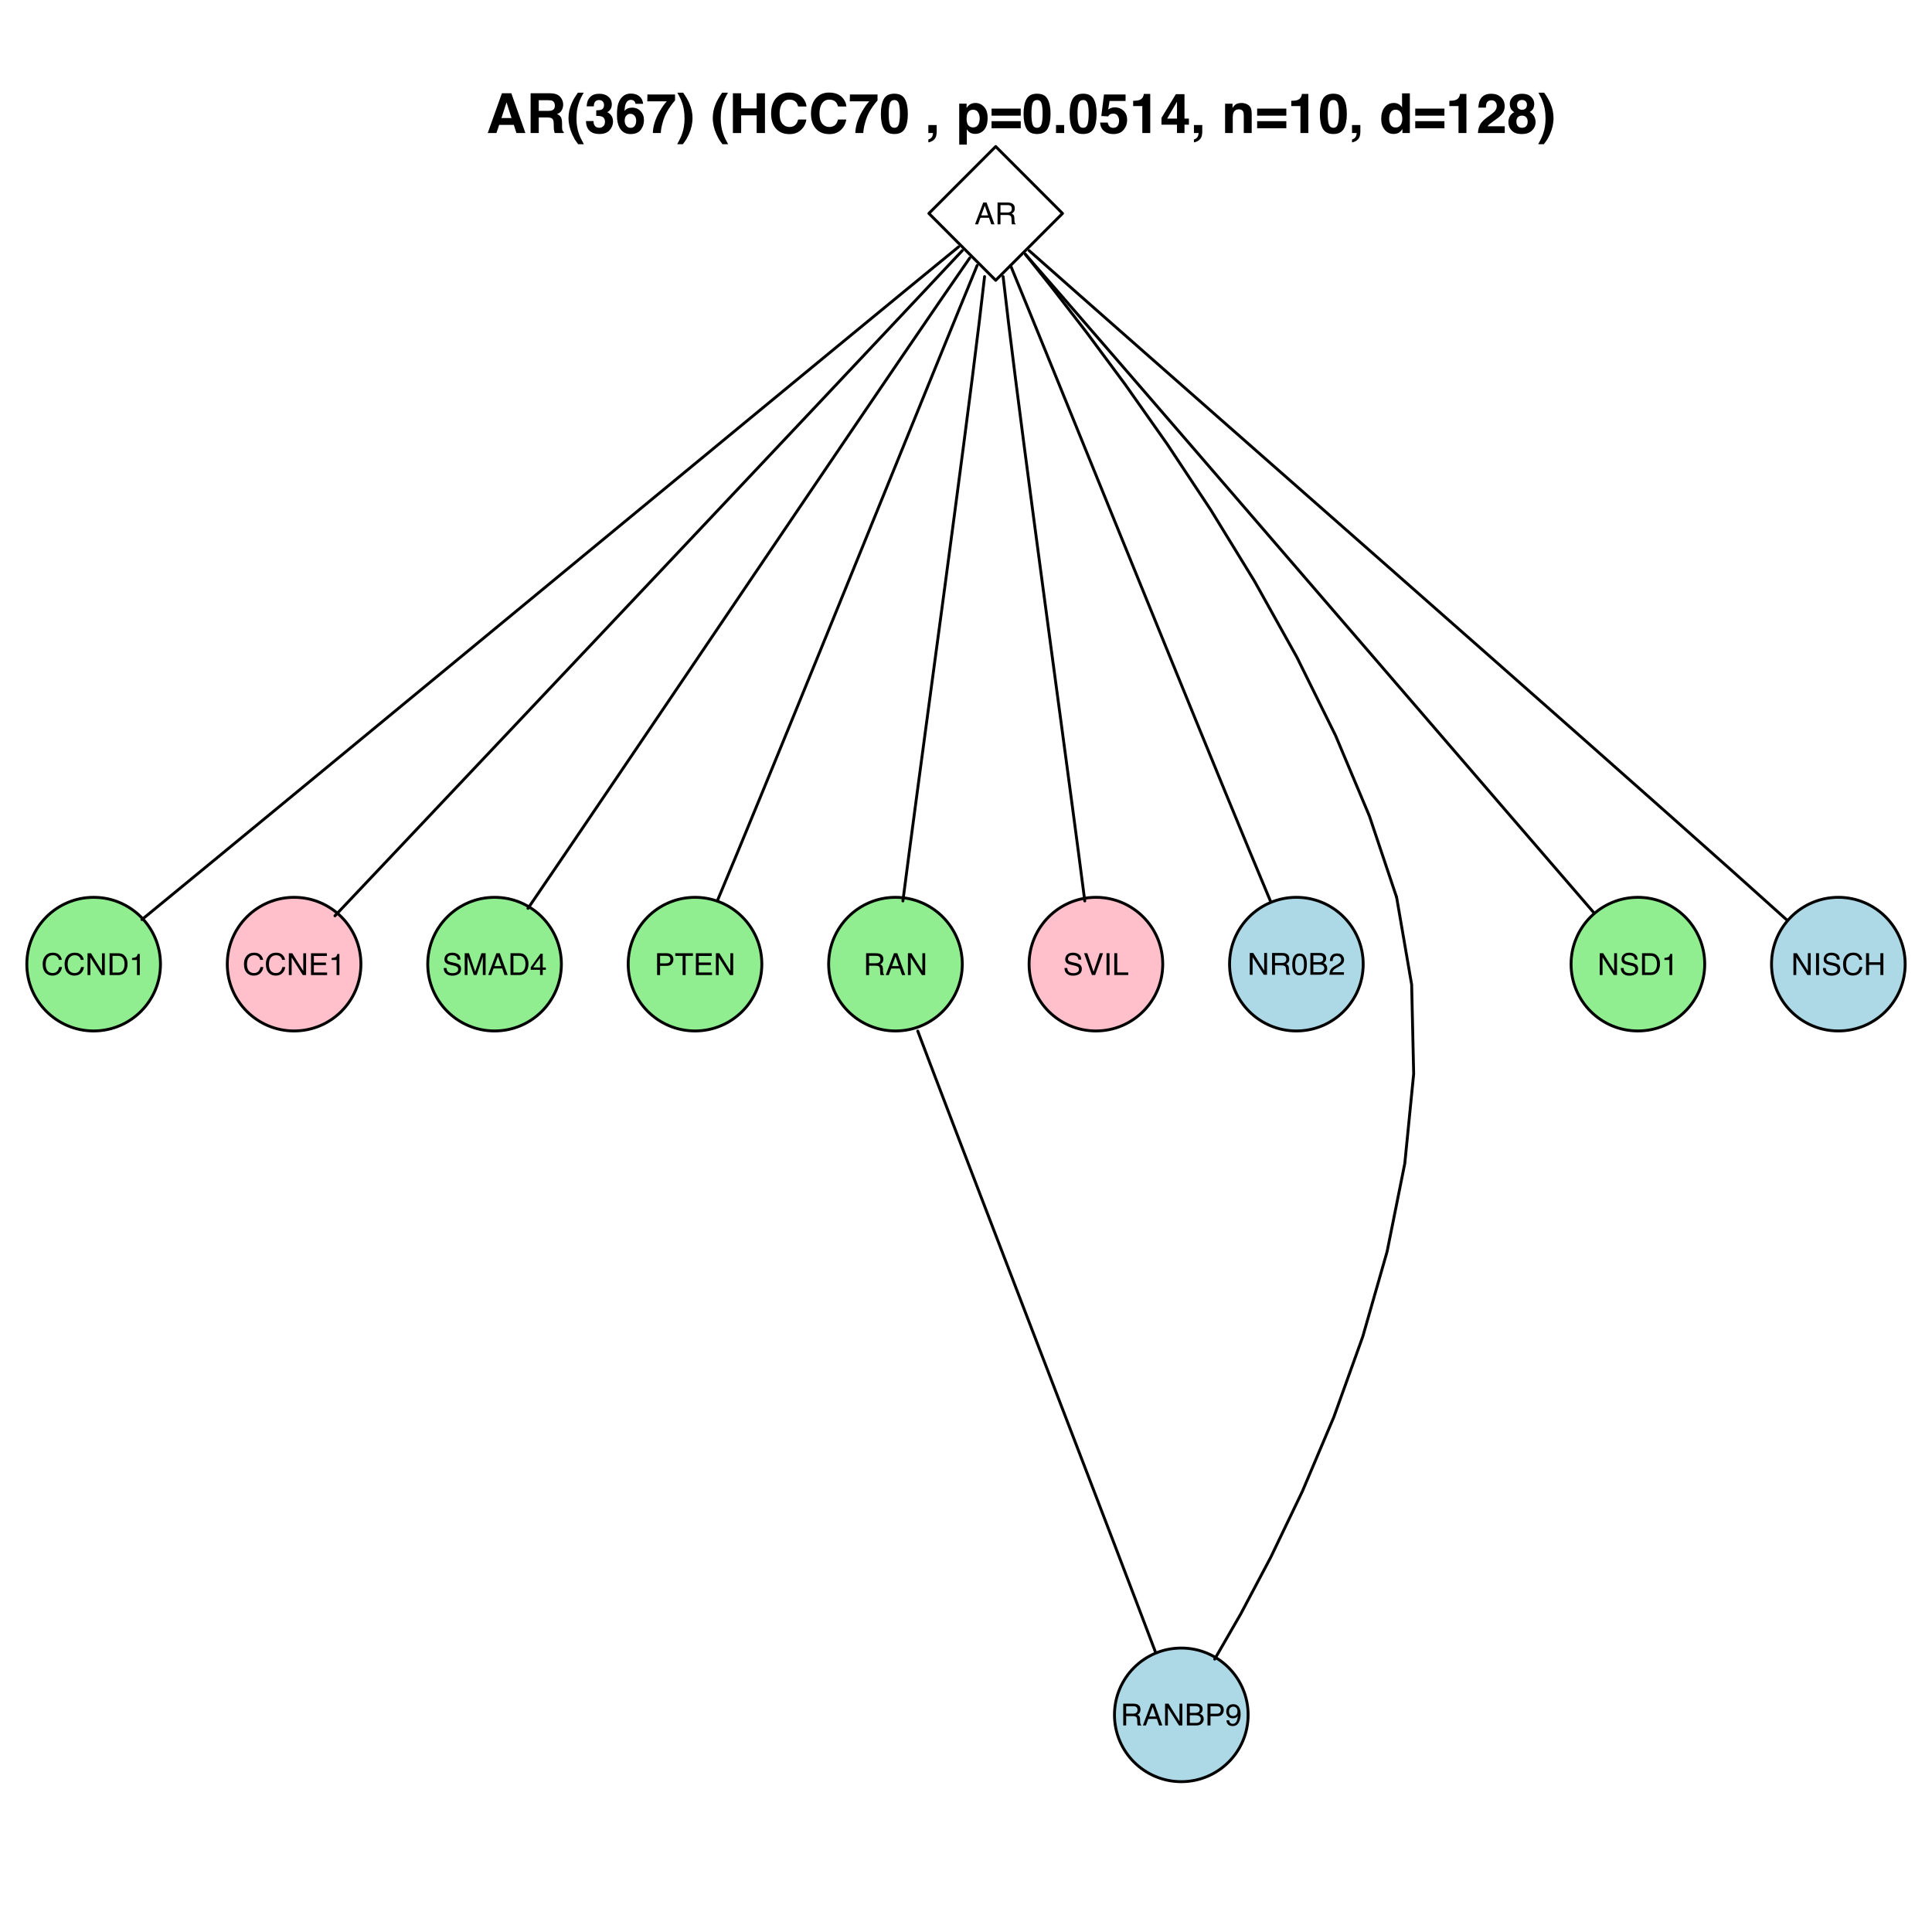 <?xml version="1.0" encoding="UTF-8"?>
<svg xmlns="http://www.w3.org/2000/svg" xmlns:xlink="http://www.w3.org/1999/xlink" width="504pt" height="504pt" viewBox="0 0 504 504" version="1.1">
<defs>
<g>
<symbol overflow="visible" id="glyph0-0">
<path style="stroke:none;" d="M 0.25 0 L 0.25 -5.688 L 4.766 -5.688 L 4.766 0 Z M 4.047 -0.719 L 4.047 -4.969 L 0.969 -4.969 L 0.969 -0.719 Z "/>
</symbol>
<symbol overflow="visible" id="glyph0-1">
<path style="stroke:none;" d="M 3.516 -2.328 L 2.656 -4.844 L 1.734 -2.328 Z M 2.25 -5.688 L 3.125 -5.688 L 5.188 0 L 4.344 0 L 3.766 -1.703 L 1.516 -1.703 L 0.906 0 L 0.109 0 Z M 2.656 -5.688 Z "/>
</symbol>
<symbol overflow="visible" id="glyph0-2">
<path style="stroke:none;" d="M 3.25 -3.078 C 3.602 -3.078 3.883 -3.148 4.094 -3.297 C 4.312 -3.441 4.422 -3.703 4.422 -4.078 C 4.422 -4.484 4.27 -4.758 3.969 -4.906 C 3.812 -4.977 3.602 -5.016 3.344 -5.016 L 1.469 -5.016 L 1.469 -3.078 Z M 0.703 -5.688 L 3.328 -5.688 C 3.754 -5.688 4.109 -5.625 4.391 -5.5 C 4.93 -5.25 5.203 -4.801 5.203 -4.156 C 5.203 -3.812 5.129 -3.531 4.984 -3.312 C 4.848 -3.094 4.648 -2.922 4.391 -2.797 C 4.617 -2.703 4.785 -2.582 4.891 -2.438 C 5.004 -2.289 5.07 -2.051 5.094 -1.719 L 5.109 -0.953 C 5.117 -0.742 5.141 -0.582 5.172 -0.469 C 5.211 -0.289 5.297 -0.176 5.422 -0.125 L 5.422 0 L 4.469 0 C 4.445 -0.051 4.426 -0.113 4.406 -0.188 C 4.395 -0.27 4.383 -0.422 4.375 -0.641 L 4.328 -1.578 C 4.305 -1.953 4.164 -2.203 3.906 -2.328 C 3.758 -2.398 3.531 -2.438 3.219 -2.438 L 1.469 -2.438 L 1.469 0 L 0.703 0 Z "/>
</symbol>
<symbol overflow="visible" id="glyph0-3">
<path style="stroke:none;" d="M 3 -5.844 C 3.719 -5.844 4.273 -5.648 4.672 -5.266 C 5.066 -4.891 5.285 -4.457 5.328 -3.969 L 4.578 -3.969 C 4.492 -4.344 4.32 -4.633 4.062 -4.844 C 3.812 -5.062 3.457 -5.172 3 -5.172 C 2.445 -5.172 2 -4.973 1.656 -4.578 C 1.312 -4.18 1.141 -3.578 1.141 -2.766 C 1.141 -2.098 1.289 -1.555 1.594 -1.141 C 1.906 -0.734 2.367 -0.531 2.984 -0.531 C 3.555 -0.531 3.988 -0.75 4.281 -1.188 C 4.438 -1.414 4.555 -1.719 4.641 -2.094 L 5.391 -2.094 C 5.316 -1.488 5.094 -0.984 4.719 -0.578 C 4.27 -0.098 3.66 0.141 2.891 0.141 C 2.234 0.141 1.68 -0.055 1.234 -0.453 C 0.641 -0.984 0.344 -1.801 0.344 -2.906 C 0.344 -3.738 0.566 -4.426 1.016 -4.969 C 1.492 -5.551 2.156 -5.844 3 -5.844 Z M 2.844 -5.844 Z "/>
</symbol>
<symbol overflow="visible" id="glyph0-4">
<path style="stroke:none;" d="M 0.609 -5.688 L 1.516 -5.688 L 4.375 -1.078 L 4.375 -5.688 L 5.109 -5.688 L 5.109 0 L 4.25 0 L 1.344 -4.594 L 1.344 0 L 0.609 0 Z M 2.812 -5.688 Z "/>
</symbol>
<symbol overflow="visible" id="glyph0-5">
<path style="stroke:none;" d="M 2.781 -0.656 C 3.039 -0.656 3.254 -0.68 3.422 -0.734 C 3.723 -0.836 3.969 -1.031 4.156 -1.312 C 4.312 -1.539 4.422 -1.836 4.484 -2.203 C 4.523 -2.41 4.547 -2.609 4.547 -2.797 C 4.547 -3.504 4.406 -4.051 4.125 -4.438 C 3.844 -4.82 3.395 -5.016 2.781 -5.016 L 1.406 -5.016 L 1.406 -0.656 Z M 0.641 -5.688 L 2.938 -5.688 C 3.719 -5.688 4.32 -5.406 4.75 -4.844 C 5.133 -4.344 5.328 -3.703 5.328 -2.922 C 5.328 -2.316 5.219 -1.773 5 -1.297 C 4.594 -0.43 3.906 0 2.938 0 L 0.641 0 Z "/>
</symbol>
<symbol overflow="visible" id="glyph0-6">
<path style="stroke:none;" d="M 0.766 -3.922 L 0.766 -4.453 C 1.266 -4.504 1.613 -4.586 1.812 -4.703 C 2.008 -4.816 2.156 -5.086 2.25 -5.516 L 2.797 -5.516 L 2.797 0 L 2.062 0 L 2.062 -3.922 Z "/>
</symbol>
<symbol overflow="visible" id="glyph0-7">
<path style="stroke:none;" d="M 0.672 -5.688 L 4.812 -5.688 L 4.812 -4.984 L 1.422 -4.984 L 1.422 -3.266 L 4.562 -3.266 L 4.562 -2.609 L 1.422 -2.609 L 1.422 -0.672 L 4.875 -0.672 L 4.875 0 L 0.672 0 Z M 2.781 -5.688 Z "/>
</symbol>
<symbol overflow="visible" id="glyph0-8">
<path style="stroke:none;" d="M 1.109 -1.828 C 1.129 -1.504 1.203 -1.242 1.328 -1.047 C 1.586 -0.672 2.039 -0.484 2.688 -0.484 C 2.977 -0.484 3.238 -0.523 3.469 -0.609 C 3.926 -0.766 4.156 -1.051 4.156 -1.469 C 4.156 -1.781 4.062 -2 3.875 -2.125 C 3.676 -2.258 3.367 -2.375 2.953 -2.469 L 2.188 -2.641 C 1.676 -2.754 1.316 -2.879 1.109 -3.016 C 0.754 -3.254 0.578 -3.609 0.578 -4.078 C 0.578 -4.586 0.75 -5.004 1.094 -5.328 C 1.445 -5.66 1.953 -5.828 2.609 -5.828 C 3.203 -5.828 3.707 -5.68 4.125 -5.391 C 4.539 -5.109 4.75 -4.648 4.75 -4.016 L 4.016 -4.016 C 3.984 -4.316 3.906 -4.551 3.781 -4.719 C 3.539 -5.008 3.141 -5.156 2.578 -5.156 C 2.129 -5.156 1.801 -5.062 1.594 -4.875 C 1.395 -4.688 1.297 -4.461 1.297 -4.203 C 1.297 -3.93 1.414 -3.727 1.656 -3.594 C 1.801 -3.508 2.145 -3.406 2.688 -3.281 L 3.484 -3.109 C 3.867 -3.016 4.164 -2.895 4.375 -2.75 C 4.727 -2.477 4.906 -2.094 4.906 -1.594 C 4.906 -0.957 4.676 -0.504 4.219 -0.234 C 3.77 0.035 3.238 0.172 2.625 0.172 C 1.926 0.172 1.375 -0.008 0.969 -0.375 C 0.57 -0.727 0.379 -1.211 0.391 -1.828 Z M 2.656 -5.844 Z "/>
</symbol>
<symbol overflow="visible" id="glyph0-9">
<path style="stroke:none;" d="M 0.578 -5.688 L 1.688 -5.688 L 3.312 -0.875 L 4.938 -5.688 L 6.031 -5.688 L 6.031 0 L 5.297 0 L 5.297 -3.359 C 5.297 -3.473 5.297 -3.66 5.297 -3.922 C 5.305 -4.191 5.312 -4.484 5.312 -4.797 L 3.688 0 L 2.938 0 L 1.297 -4.797 L 1.297 -4.625 C 1.297 -4.477 1.297 -4.266 1.297 -3.984 C 1.305 -3.703 1.312 -3.492 1.312 -3.359 L 1.312 0 L 0.578 0 Z "/>
</symbol>
<symbol overflow="visible" id="glyph0-10">
<path style="stroke:none;" d="M 2.625 -1.969 L 2.625 -4.469 L 0.844 -1.969 Z M 2.625 0 L 2.625 -1.359 L 0.203 -1.359 L 0.203 -2.031 L 2.734 -5.547 L 3.328 -5.547 L 3.328 -1.969 L 4.141 -1.969 L 4.141 -1.359 L 3.328 -1.359 L 3.328 0 Z "/>
</symbol>
<symbol overflow="visible" id="glyph0-11">
<path style="stroke:none;" d="M 0.672 -5.688 L 3.234 -5.688 C 3.734 -5.688 4.141 -5.539 4.453 -5.25 C 4.766 -4.969 4.922 -4.566 4.922 -4.047 C 4.922 -3.609 4.781 -3.223 4.5 -2.891 C 4.227 -2.566 3.805 -2.406 3.234 -2.406 L 1.453 -2.406 L 1.453 0 L 0.672 0 Z M 4.141 -4.047 C 4.141 -4.461 3.984 -4.75 3.672 -4.906 C 3.504 -4.977 3.273 -5.016 2.984 -5.016 L 1.453 -5.016 L 1.453 -3.047 L 2.984 -3.047 C 3.328 -3.047 3.602 -3.117 3.812 -3.266 C 4.031 -3.422 4.141 -3.68 4.141 -4.047 Z "/>
</symbol>
<symbol overflow="visible" id="glyph0-12">
<path style="stroke:none;" d="M 4.734 -5.688 L 4.734 -5 L 2.828 -5 L 2.828 0 L 2.047 0 L 2.047 -5 L 0.125 -5 L 0.125 -5.688 Z "/>
</symbol>
<symbol overflow="visible" id="glyph0-13">
<path style="stroke:none;" d="M 1.047 -5.688 L 2.688 -0.844 L 4.297 -5.688 L 5.156 -5.688 L 3.094 0 L 2.266 0 L 0.203 -5.688 Z "/>
</symbol>
<symbol overflow="visible" id="glyph0-14">
<path style="stroke:none;" d="M 0.781 -5.688 L 1.562 -5.688 L 1.562 0 L 0.781 0 Z "/>
</symbol>
<symbol overflow="visible" id="glyph0-15">
<path style="stroke:none;" d="M 0.609 -5.688 L 1.375 -5.688 L 1.375 -0.672 L 4.25 -0.672 L 4.25 0 L 0.609 0 Z "/>
</symbol>
<symbol overflow="visible" id="glyph0-16">
<path style="stroke:none;" d="M 2.141 -5.547 C 2.859 -5.547 3.379 -5.25 3.703 -4.656 C 3.941 -4.195 4.062 -3.57 4.062 -2.781 C 4.062 -2.02 3.953 -1.395 3.734 -0.906 C 3.41 -0.195 2.879 0.156 2.141 0.156 C 1.473 0.156 0.977 -0.133 0.656 -0.719 C 0.383 -1.195 0.25 -1.844 0.25 -2.656 C 0.25 -3.281 0.328 -3.82 0.484 -4.281 C 0.797 -5.125 1.348 -5.547 2.141 -5.547 Z M 2.141 -0.484 C 2.492 -0.484 2.773 -0.641 2.984 -0.953 C 3.203 -1.273 3.312 -1.875 3.312 -2.75 C 3.312 -3.375 3.234 -3.891 3.078 -4.297 C 2.93 -4.703 2.633 -4.906 2.188 -4.906 C 1.781 -4.906 1.477 -4.711 1.281 -4.328 C 1.094 -3.941 1 -3.375 1 -2.625 C 1 -2.062 1.062 -1.609 1.188 -1.266 C 1.375 -0.742 1.691 -0.484 2.141 -0.484 Z "/>
</symbol>
<symbol overflow="visible" id="glyph0-17">
<path style="stroke:none;" d="M 2.734 -3.281 C 3.055 -3.281 3.312 -3.328 3.5 -3.422 C 3.781 -3.555 3.922 -3.812 3.922 -4.188 C 3.922 -4.551 3.77 -4.801 3.469 -4.938 C 3.301 -5.008 3.051 -5.047 2.719 -5.047 L 1.344 -5.047 L 1.344 -3.281 Z M 3 -0.656 C 3.469 -0.656 3.801 -0.789 4 -1.062 C 4.133 -1.238 4.203 -1.445 4.203 -1.688 C 4.203 -2.102 4.016 -2.383 3.641 -2.531 C 3.441 -2.613 3.18 -2.656 2.859 -2.656 L 1.344 -2.656 L 1.344 -0.656 Z M 0.578 -5.688 L 3.031 -5.688 C 3.688 -5.688 4.156 -5.488 4.438 -5.094 C 4.602 -4.852 4.688 -4.582 4.688 -4.281 C 4.688 -3.914 4.586 -3.617 4.391 -3.391 C 4.285 -3.266 4.133 -3.156 3.938 -3.062 C 4.219 -2.945 4.43 -2.82 4.578 -2.688 C 4.836 -2.438 4.969 -2.094 4.969 -1.656 C 4.969 -1.289 4.852 -0.961 4.625 -0.672 C 4.281 -0.223 3.734 0 2.984 0 L 0.578 0 Z "/>
</symbol>
<symbol overflow="visible" id="glyph0-18">
<path style="stroke:none;" d="M 0.25 0 C 0.27 -0.477 0.363 -0.895 0.531 -1.25 C 0.707 -1.602 1.047 -1.922 1.547 -2.203 L 2.297 -2.641 C 2.617 -2.828 2.848 -2.992 2.984 -3.141 C 3.203 -3.348 3.312 -3.594 3.312 -3.875 C 3.312 -4.195 3.211 -4.453 3.016 -4.641 C 2.828 -4.828 2.57 -4.922 2.25 -4.922 C 1.77 -4.922 1.438 -4.738 1.25 -4.375 C 1.156 -4.188 1.102 -3.922 1.094 -3.578 L 0.391 -3.578 C 0.391 -4.055 0.477 -4.445 0.656 -4.75 C 0.957 -5.289 1.488 -5.562 2.25 -5.562 C 2.883 -5.562 3.348 -5.391 3.641 -5.047 C 3.93 -4.703 4.078 -4.32 4.078 -3.906 C 4.078 -3.457 3.922 -3.078 3.609 -2.766 C 3.43 -2.578 3.109 -2.352 2.641 -2.094 L 2.109 -1.797 C 1.859 -1.66 1.66 -1.531 1.516 -1.406 C 1.254 -1.176 1.094 -0.926 1.031 -0.656 L 4.047 -0.656 L 4.047 0 Z "/>
</symbol>
<symbol overflow="visible" id="glyph0-19">
<path style="stroke:none;" d="M 1.047 -1.344 C 1.066 -0.957 1.219 -0.691 1.5 -0.547 C 1.633 -0.461 1.797 -0.422 1.984 -0.422 C 2.305 -0.422 2.582 -0.555 2.812 -0.828 C 3.051 -1.109 3.223 -1.676 3.328 -2.531 C 3.172 -2.281 2.977 -2.102 2.75 -2 C 2.52 -1.906 2.273 -1.859 2.016 -1.859 C 1.484 -1.859 1.062 -2.023 0.75 -2.359 C 0.438 -2.691 0.281 -3.117 0.281 -3.641 C 0.281 -4.148 0.43 -4.594 0.734 -4.969 C 1.047 -5.352 1.5 -5.547 2.094 -5.547 C 2.906 -5.547 3.461 -5.18 3.766 -4.453 C 3.941 -4.055 4.031 -3.555 4.031 -2.953 C 4.031 -2.273 3.926 -1.676 3.719 -1.156 C 3.383 -0.281 2.812 0.156 2 0.156 C 1.457 0.156 1.047 0.016 0.766 -0.266 C 0.484 -0.555 0.344 -0.914 0.344 -1.344 Z M 2.109 -2.469 C 2.379 -2.469 2.629 -2.555 2.859 -2.734 C 3.086 -2.922 3.203 -3.242 3.203 -3.703 C 3.203 -4.109 3.098 -4.41 2.891 -4.609 C 2.691 -4.805 2.43 -4.906 2.109 -4.906 C 1.773 -4.906 1.504 -4.789 1.297 -4.562 C 1.098 -4.344 1 -4.039 1 -3.656 C 1 -3.289 1.086 -3 1.266 -2.781 C 1.441 -2.57 1.723 -2.469 2.109 -2.469 Z "/>
</symbol>
<symbol overflow="visible" id="glyph0-20">
<path style="stroke:none;" d="M 0.625 -5.688 L 1.406 -5.688 L 1.406 -3.328 L 4.359 -3.328 L 4.359 -5.688 L 5.141 -5.688 L 5.141 0 L 4.359 0 L 4.359 -2.656 L 1.406 -2.656 L 1.406 0 L 0.625 0 Z "/>
</symbol>
<symbol overflow="visible" id="glyph1-0">
<path style="stroke:none;" d="M 1.078 0 L 1.078 -10.375 L 9.438 -10.375 L 9.438 0 Z M 8.141 -1.297 L 8.141 -9.078 L 2.375 -9.078 L 2.375 -1.297 Z "/>
</symbol>
<symbol overflow="visible" id="glyph1-1">
<path style="stroke:none;" d="M 3.938 -3.922 L 6.562 -3.922 L 5.266 -8 Z M 4.062 -10.375 L 6.516 -10.375 L 10.188 0 L 7.844 0 L 7.172 -2.125 L 3.344 -2.125 L 2.625 0 L 0.359 0 Z M 5.281 -10.375 Z "/>
</symbol>
<symbol overflow="visible" id="glyph1-2">
<path style="stroke:none;" d="M 3.266 -8.562 L 3.266 -5.781 L 5.719 -5.781 C 6.207 -5.781 6.57 -5.836 6.812 -5.953 C 7.25 -6.148 7.469 -6.539 7.469 -7.125 C 7.469 -7.75 7.258 -8.172 6.844 -8.391 C 6.602 -8.504 6.25 -8.562 5.781 -8.562 Z M 6.234 -10.375 C 6.961 -10.352 7.52 -10.258 7.906 -10.094 C 8.301 -9.938 8.633 -9.695 8.906 -9.375 C 9.133 -9.113 9.312 -8.82 9.438 -8.5 C 9.57 -8.188 9.641 -7.828 9.641 -7.422 C 9.641 -6.922 9.516 -6.43 9.266 -5.953 C 9.016 -5.484 8.602 -5.148 8.031 -4.953 C 8.508 -4.754 8.848 -4.477 9.047 -4.125 C 9.242 -3.781 9.344 -3.242 9.344 -2.516 L 9.344 -1.812 C 9.344 -1.344 9.363 -1.02 9.406 -0.844 C 9.457 -0.582 9.586 -0.391 9.797 -0.266 L 9.797 0 L 7.422 0 C 7.348 -0.227 7.301 -0.414 7.281 -0.562 C 7.219 -0.844 7.188 -1.141 7.188 -1.453 L 7.172 -2.406 C 7.16 -3.07 7.035 -3.516 6.797 -3.734 C 6.566 -3.953 6.133 -4.062 5.5 -4.062 L 3.266 -4.062 L 3.266 0 L 1.141 0 L 1.141 -10.375 Z "/>
</symbol>
<symbol overflow="visible" id="glyph1-3">
<path style="stroke:none;" d="M 1.453 -7.75 C 1.816 -8.613 2.359 -9.539 3.078 -10.531 L 4.594 -10.531 L 4.156 -9.75 C 3.562 -8.664 3.148 -7.531 2.922 -6.344 C 2.773 -5.562 2.703 -4.711 2.703 -3.797 C 2.703 -2.359 2.91 -1.039 3.328 0.156 C 3.566 0.875 4 1.789 4.625 2.906 L 3.141 2.906 L 2.641 2.219 C 2.316 1.812 1.973 1.195 1.609 0.375 C 0.953 -1.082 0.625 -2.516 0.625 -3.922 C 0.625 -5.211 0.898 -6.488 1.453 -7.75 Z "/>
</symbol>
<symbol overflow="visible" id="glyph1-4">
<path style="stroke:none;" d="M 2.344 -3.125 C 2.344 -2.719 2.41 -2.383 2.547 -2.125 C 2.785 -1.625 3.227 -1.375 3.875 -1.375 C 4.27 -1.375 4.613 -1.508 4.906 -1.781 C 5.195 -2.051 5.344 -2.441 5.344 -2.953 C 5.344 -3.617 5.07 -4.066 4.531 -4.297 C 4.219 -4.422 3.727 -4.484 3.062 -4.484 L 3.062 -5.922 C 3.719 -5.93 4.176 -5.992 4.438 -6.109 C 4.875 -6.305 5.094 -6.703 5.094 -7.297 C 5.094 -7.691 4.977 -8.008 4.75 -8.25 C 4.531 -8.488 4.211 -8.609 3.797 -8.609 C 3.328 -8.609 2.977 -8.457 2.75 -8.156 C 2.531 -7.863 2.426 -7.469 2.438 -6.969 L 0.562 -6.969 C 0.582 -7.469 0.672 -7.945 0.828 -8.406 C 0.984 -8.801 1.238 -9.172 1.594 -9.516 C 1.852 -9.754 2.164 -9.938 2.531 -10.062 C 2.895 -10.188 3.336 -10.25 3.859 -10.25 C 4.836 -10.25 5.625 -9.992 6.219 -9.484 C 6.82 -8.984 7.125 -8.312 7.125 -7.469 C 7.125 -6.863 6.941 -6.352 6.578 -5.938 C 6.359 -5.688 6.125 -5.516 5.875 -5.422 C 6.062 -5.422 6.328 -5.258 6.672 -4.938 C 7.18 -4.469 7.438 -3.82 7.438 -3 C 7.438 -2.133 7.133 -1.375 6.531 -0.719 C 5.938 -0.07 5.055 0.25 3.891 0.25 C 2.441 0.25 1.438 -0.219 0.875 -1.156 C 0.57 -1.656 0.406 -2.312 0.375 -3.125 Z "/>
</symbol>
<symbol overflow="visible" id="glyph1-5">
<path style="stroke:none;" d="M 2.469 -3.234 C 2.469 -2.68 2.613 -2.227 2.906 -1.875 C 3.195 -1.531 3.57 -1.359 4.031 -1.359 C 4.477 -1.359 4.828 -1.523 5.078 -1.859 C 5.336 -2.203 5.469 -2.641 5.469 -3.172 C 5.469 -3.766 5.32 -4.219 5.031 -4.531 C 4.738 -4.852 4.379 -5.016 3.953 -5.016 C 3.617 -5.016 3.316 -4.91 3.047 -4.703 C 2.66 -4.398 2.469 -3.91 2.469 -3.234 Z M 5.281 -7.625 C 5.281 -7.789 5.219 -7.973 5.094 -8.172 C 4.875 -8.492 4.547 -8.656 4.109 -8.656 C 3.461 -8.656 3 -8.289 2.719 -7.562 C 2.57 -7.156 2.469 -6.555 2.406 -5.766 C 2.656 -6.066 2.941 -6.285 3.266 -6.422 C 3.598 -6.555 3.977 -6.625 4.406 -6.625 C 5.312 -6.625 6.051 -6.316 6.625 -5.703 C 7.207 -5.086 7.5 -4.301 7.5 -3.344 C 7.5 -2.383 7.211 -1.539 6.641 -0.812 C 6.078 -0.094 5.195 0.266 4 0.266 C 2.719 0.266 1.77 -0.27 1.156 -1.344 C 0.688 -2.188 0.453 -3.27 0.453 -4.594 C 0.453 -5.375 0.484 -6.008 0.547 -6.5 C 0.66 -7.363 0.891 -8.082 1.234 -8.656 C 1.523 -9.145 1.906 -9.539 2.375 -9.844 C 2.844 -10.145 3.406 -10.297 4.062 -10.297 C 5.008 -10.297 5.766 -10.051 6.328 -9.562 C 6.891 -9.082 7.207 -8.438 7.281 -7.625 Z "/>
</symbol>
<symbol overflow="visible" id="glyph1-6">
<path style="stroke:none;" d="M 7.594 -8.5 C 7.289 -8.195 6.875 -7.664 6.344 -6.906 C 5.812 -6.156 5.363 -5.379 5 -4.578 C 4.719 -3.941 4.461 -3.164 4.234 -2.25 C 4.004 -1.332 3.891 -0.582 3.891 0 L 1.797 0 C 1.859 -1.832 2.461 -3.734 3.609 -5.703 C 4.336 -6.93 4.953 -7.785 5.453 -8.266 L 0.359 -8.266 L 0.391 -10.062 L 7.594 -10.062 Z "/>
</symbol>
<symbol overflow="visible" id="glyph1-7">
<path style="stroke:none;" d="M 1.688 -10.531 C 2.406 -9.539 2.945 -8.613 3.312 -7.75 C 3.863 -6.488 4.141 -5.211 4.141 -3.922 C 4.141 -2.516 3.816 -1.082 3.172 0.375 C 2.797 1.195 2.445 1.812 2.125 2.219 L 1.625 2.906 L 0.141 2.906 C 0.766 1.789 1.195 0.875 1.438 0.156 C 1.852 -1.039 2.062 -2.359 2.062 -3.797 C 2.062 -4.711 1.988 -5.562 1.844 -6.344 C 1.613 -7.531 1.203 -8.664 0.609 -9.75 L 0.188 -10.531 Z "/>
</symbol>
<symbol overflow="visible" id="glyph1-8">
<path style="stroke:none;" d=""/>
</symbol>
<symbol overflow="visible" id="glyph1-9">
<path style="stroke:none;" d="M 1.078 0 L 1.078 -10.375 L 3.234 -10.375 L 3.234 -6.422 L 7.281 -6.422 L 7.281 -10.375 L 9.438 -10.375 L 9.438 0 L 7.281 0 L 7.281 -4.625 L 3.234 -4.625 L 3.234 0 Z "/>
</symbol>
<symbol overflow="visible" id="glyph1-10">
<path style="stroke:none;" d="M 0.641 -5.094 C 0.641 -6.906 1.129 -8.301 2.109 -9.281 C 2.953 -10.133 4.023 -10.562 5.328 -10.562 C 7.066 -10.562 8.344 -9.988 9.156 -8.844 C 9.594 -8.207 9.832 -7.566 9.875 -6.922 L 7.703 -6.922 C 7.555 -7.41 7.375 -7.785 7.156 -8.047 C 6.758 -8.492 6.176 -8.719 5.406 -8.719 C 4.625 -8.719 4.004 -8.398 3.547 -7.766 C 3.086 -7.129 2.859 -6.227 2.859 -5.062 C 2.859 -3.895 3.098 -3.02 3.578 -2.438 C 4.066 -1.863 4.68 -1.578 5.422 -1.578 C 6.18 -1.578 6.758 -1.828 7.156 -2.328 C 7.375 -2.598 7.555 -3 7.703 -3.531 L 9.844 -3.531 C 9.656 -2.406 9.176 -1.488 8.406 -0.781 C 7.633 -0.07 6.645 0.281 5.438 0.281 C 3.945 0.281 2.773 -0.191 1.922 -1.141 C 1.066 -2.109 0.641 -3.426 0.641 -5.094 Z M 5.266 -10.688 Z "/>
</symbol>
<symbol overflow="visible" id="glyph1-11">
<path style="stroke:none;" d="M 2.5 -5 C 2.5 -3.832 2.594 -2.938 2.781 -2.312 C 2.977 -1.688 3.375 -1.375 3.969 -1.375 C 4.562 -1.375 4.953 -1.688 5.141 -2.312 C 5.328 -2.938 5.422 -3.832 5.422 -5 C 5.422 -6.227 5.328 -7.133 5.141 -7.719 C 4.953 -8.312 4.562 -8.609 3.969 -8.609 C 3.375 -8.609 2.977 -8.312 2.781 -7.719 C 2.594 -7.133 2.5 -6.227 2.5 -5 Z M 3.969 -10.266 C 5.27 -10.266 6.18 -9.805 6.703 -8.891 C 7.223 -7.984 7.484 -6.688 7.484 -5 C 7.484 -3.312 7.223 -2.016 6.703 -1.109 C 6.18 -0.203 5.27 0.25 3.969 0.25 C 2.664 0.25 1.754 -0.203 1.234 -1.109 C 0.711 -2.016 0.453 -3.312 0.453 -5 C 0.453 -6.688 0.711 -7.984 1.234 -8.891 C 1.754 -9.805 2.664 -10.266 3.969 -10.266 Z "/>
</symbol>
<symbol overflow="visible" id="glyph1-12">
<path style="stroke:none;" d="M 0.828 1.672 C 1.234 1.555 1.531 1.363 1.719 1.094 C 1.906 0.832 2.016 0.469 2.047 0 L 0.828 0 L 0.828 -2.094 L 3 -2.094 L 3 -0.281 C 3 0.039 2.957 0.375 2.875 0.719 C 2.789 1.062 2.633 1.363 2.406 1.625 C 2.156 1.895 1.859 2.098 1.516 2.234 C 1.18 2.367 0.953 2.438 0.828 2.438 Z "/>
</symbol>
<symbol overflow="visible" id="glyph1-13">
<path style="stroke:none;" d="M 6.219 -3.828 C 6.219 -4.422 6.082 -4.941 5.812 -5.391 C 5.539 -5.848 5.102 -6.078 4.5 -6.078 C 3.77 -6.078 3.27 -5.734 3 -5.047 C 2.863 -4.68 2.797 -4.219 2.797 -3.656 C 2.797 -2.77 3.031 -2.145 3.5 -1.781 C 3.781 -1.57 4.113 -1.469 4.5 -1.469 C 5.062 -1.469 5.488 -1.68 5.781 -2.109 C 6.07 -2.535 6.219 -3.109 6.219 -3.828 Z M 5.078 -7.844 C 5.973 -7.844 6.727 -7.508 7.344 -6.844 C 7.969 -6.188 8.281 -5.219 8.281 -3.938 C 8.281 -2.582 7.977 -1.551 7.375 -0.844 C 6.77 -0.133 5.988 0.219 5.031 0.219 C 4.414 0.219 3.91 0.066 3.516 -0.234 C 3.285 -0.41 3.066 -0.66 2.859 -0.984 L 2.859 3.016 L 0.875 3.016 L 0.875 -7.672 L 2.797 -7.672 L 2.797 -6.531 C 3.016 -6.863 3.242 -7.129 3.484 -7.328 C 3.93 -7.672 4.461 -7.844 5.078 -7.844 Z "/>
</symbol>
<symbol overflow="visible" id="glyph1-14">
<path style="stroke:none;" d="M 8.125 -6.375 L 8.125 -4.531 L 0.516 -4.531 L 0.516 -6.375 Z M 8.125 -3.094 L 8.125 -1.25 L 0.516 -1.25 L 0.516 -3.094 Z "/>
</symbol>
<symbol overflow="visible" id="glyph1-15">
<path style="stroke:none;" d="M 0.906 -2.094 L 3.031 -2.094 L 3.031 0 L 0.906 0 Z "/>
</symbol>
<symbol overflow="visible" id="glyph1-16">
<path style="stroke:none;" d="M 2.375 -2.734 C 2.457 -2.297 2.609 -1.957 2.828 -1.719 C 3.055 -1.477 3.383 -1.359 3.812 -1.359 C 4.312 -1.359 4.691 -1.531 4.953 -1.875 C 5.211 -2.227 5.344 -2.672 5.344 -3.203 C 5.344 -3.723 5.219 -4.16 4.969 -4.516 C 4.727 -4.879 4.352 -5.062 3.844 -5.062 C 3.594 -5.062 3.379 -5.031 3.203 -4.969 C 2.891 -4.852 2.656 -4.645 2.5 -4.344 L 0.703 -4.438 L 1.406 -10.062 L 7.031 -10.062 L 7.031 -8.359 L 2.859 -8.359 L 2.5 -6.141 C 2.812 -6.336 3.051 -6.469 3.219 -6.531 C 3.508 -6.645 3.863 -6.703 4.281 -6.703 C 5.125 -6.703 5.859 -6.414 6.484 -5.844 C 7.117 -5.281 7.438 -4.457 7.438 -3.375 C 7.438 -2.426 7.133 -1.582 6.531 -0.844 C 5.926 -0.102 5.02 0.266 3.812 0.266 C 2.844 0.266 2.047 0.004 1.422 -0.516 C 0.797 -1.035 0.445 -1.773 0.375 -2.734 Z "/>
</symbol>
<symbol overflow="visible" id="glyph1-17">
<path style="stroke:none;" d="M 1 -7.031 L 1 -8.406 C 1.633 -8.426 2.078 -8.469 2.328 -8.531 C 2.734 -8.613 3.062 -8.789 3.312 -9.062 C 3.488 -9.238 3.617 -9.484 3.703 -9.797 C 3.754 -9.973 3.781 -10.109 3.781 -10.203 L 5.453 -10.203 L 5.453 0 L 3.391 0 L 3.391 -7.031 Z "/>
</symbol>
<symbol overflow="visible" id="glyph1-18">
<path style="stroke:none;" d="M 7.531 -2.188 L 6.375 -2.188 L 6.375 0 L 4.422 0 L 4.422 -2.188 L 0.375 -2.188 L 0.375 -3.953 L 4.125 -10.141 L 6.375 -10.141 L 6.375 -3.766 L 7.531 -3.766 Z M 4.422 -3.766 L 4.422 -8.172 L 1.859 -3.766 Z "/>
</symbol>
<symbol overflow="visible" id="glyph1-19">
<path style="stroke:none;" d="M 5.188 -7.844 C 5.977 -7.844 6.625 -7.633 7.125 -7.219 C 7.633 -6.812 7.891 -6.125 7.891 -5.156 L 7.891 0 L 5.828 0 L 5.828 -4.656 C 5.828 -5.062 5.773 -5.375 5.672 -5.594 C 5.473 -5.988 5.098 -6.188 4.547 -6.188 C 3.867 -6.188 3.398 -5.895 3.141 -5.312 C 3.016 -5.008 2.953 -4.625 2.953 -4.156 L 2.953 0 L 0.953 0 L 0.953 -7.656 L 2.891 -7.656 L 2.891 -6.531 C 3.141 -6.926 3.379 -7.211 3.609 -7.391 C 4.023 -7.691 4.551 -7.844 5.188 -7.844 Z M 4.453 -7.875 Z "/>
</symbol>
<symbol overflow="visible" id="glyph1-20">
<path style="stroke:none;" d="M 3.766 -7.844 C 4.223 -7.844 4.633 -7.738 5 -7.531 C 5.363 -7.332 5.656 -7.055 5.875 -6.703 L 5.875 -10.359 L 7.906 -10.359 L 7.906 0 L 5.969 0 L 5.969 -1.062 C 5.676 -0.602 5.348 -0.27 4.984 -0.062 C 4.617 0.133 4.164 0.234 3.625 0.234 C 2.727 0.234 1.973 -0.125 1.359 -0.844 C 0.742 -1.57 0.438 -2.504 0.438 -3.641 C 0.438 -4.941 0.738 -5.969 1.344 -6.719 C 1.945 -7.469 2.754 -7.844 3.766 -7.844 Z M 4.203 -1.453 C 4.766 -1.453 5.191 -1.66 5.484 -2.078 C 5.785 -2.504 5.938 -3.051 5.938 -3.719 C 5.938 -4.656 5.695 -5.328 5.219 -5.734 C 4.938 -5.973 4.602 -6.094 4.219 -6.094 C 3.625 -6.094 3.191 -5.867 2.922 -5.422 C 2.648 -4.984 2.516 -4.438 2.516 -3.781 C 2.516 -3.07 2.648 -2.504 2.922 -2.078 C 3.203 -1.66 3.629 -1.453 4.203 -1.453 Z "/>
</symbol>
<symbol overflow="visible" id="glyph1-21">
<path style="stroke:none;" d="M 0.453 0 C 0.473 -0.727 0.629 -1.395 0.922 -2 C 1.203 -2.688 1.879 -3.41 2.953 -4.172 C 3.867 -4.828 4.461 -5.297 4.734 -5.578 C 5.148 -6.023 5.359 -6.516 5.359 -7.047 C 5.359 -7.484 5.238 -7.844 5 -8.125 C 4.77 -8.406 4.43 -8.547 3.984 -8.547 C 3.367 -8.547 2.953 -8.32 2.734 -7.875 C 2.609 -7.613 2.535 -7.195 2.516 -6.625 L 0.562 -6.625 C 0.594 -7.488 0.75 -8.188 1.031 -8.719 C 1.57 -9.738 2.523 -10.25 3.891 -10.25 C 4.961 -10.25 5.816 -9.945 6.453 -9.344 C 7.098 -8.75 7.422 -7.961 7.422 -6.984 C 7.422 -6.223 7.191 -5.551 6.734 -4.969 C 6.441 -4.57 5.957 -4.141 5.281 -3.672 L 4.484 -3.094 C 3.984 -2.738 3.641 -2.477 3.453 -2.312 C 3.266 -2.156 3.109 -1.973 2.984 -1.766 L 7.438 -1.766 L 7.438 0 Z "/>
</symbol>
<symbol overflow="visible" id="glyph1-22">
<path style="stroke:none;" d="M 2.469 -2.969 C 2.469 -2.457 2.598 -2.062 2.859 -1.781 C 3.117 -1.508 3.477 -1.375 3.938 -1.375 C 4.395 -1.375 4.754 -1.508 5.016 -1.781 C 5.273 -2.062 5.406 -2.457 5.406 -2.969 C 5.406 -3.488 5.27 -3.879 5 -4.141 C 4.738 -4.41 4.383 -4.547 3.938 -4.547 C 3.477 -4.547 3.117 -4.41 2.859 -4.141 C 2.598 -3.879 2.469 -3.488 2.469 -2.969 Z M 0.375 -2.828 C 0.375 -3.398 0.504 -3.914 0.766 -4.375 C 1.023 -4.844 1.406 -5.195 1.906 -5.438 C 1.414 -5.758 1.098 -6.109 0.953 -6.484 C 0.805 -6.867 0.734 -7.227 0.734 -7.562 C 0.734 -8.312 1.008 -8.945 1.562 -9.469 C 2.125 -9.988 2.914 -10.25 3.938 -10.25 C 4.945 -10.25 5.727 -9.988 6.281 -9.469 C 6.844 -8.945 7.125 -8.312 7.125 -7.562 C 7.125 -7.227 7.051 -6.867 6.906 -6.484 C 6.758 -6.109 6.441 -5.781 5.953 -5.5 C 6.453 -5.219 6.828 -4.844 7.078 -4.375 C 7.336 -3.914 7.469 -3.398 7.469 -2.828 C 7.469 -1.973 7.148 -1.242 6.516 -0.641 C 5.879 -0.035 4.988 0.266 3.844 0.266 C 2.707 0.266 1.844 -0.035 1.25 -0.641 C 0.664 -1.242 0.375 -1.973 0.375 -2.828 Z M 2.641 -7.344 C 2.641 -6.969 2.754 -6.66 2.984 -6.422 C 3.211 -6.191 3.531 -6.078 3.938 -6.078 C 4.344 -6.078 4.656 -6.191 4.875 -6.422 C 5.102 -6.66 5.219 -6.969 5.219 -7.344 C 5.219 -7.75 5.102 -8.062 4.875 -8.281 C 4.656 -8.508 4.344 -8.625 3.938 -8.625 C 3.531 -8.625 3.211 -8.508 2.984 -8.281 C 2.754 -8.062 2.641 -7.75 2.641 -7.344 Z "/>
</symbol>
</g>
</defs>
<g id="surface20953">
<rect x="0" y="0" width="504" height="504" style="fill:rgb(100%,100%,100%);fill-opacity:1;stroke:none;"/>
<path style="fill-rule:nonzero;fill:rgb(56.471%,93.333%,56.471%);fill-opacity:1;stroke-width:0.75;stroke-linecap:round;stroke-linejoin:round;stroke:rgb(0%,0%,0%);stroke-opacity:1;stroke-miterlimit:10;" d="M 41.863 251.516 C 41.863 261.141 34.059 268.945 24.43 268.945 C 14.805 268.945 7 261.141 7 251.516 C 7 241.887 14.805 234.086 24.43 234.086 C 34.059 234.086 41.863 241.887 41.863 251.516 "/>
<path style="fill-rule:nonzero;fill:rgb(100%,75.294%,79.608%);fill-opacity:1;stroke-width:0.75;stroke-linecap:round;stroke-linejoin:round;stroke:rgb(0%,0%,0%);stroke-opacity:1;stroke-miterlimit:10;" d="M 94.152 251.516 C 94.152 261.141 86.352 268.945 76.723 268.945 C 67.098 268.945 59.293 261.141 59.293 251.516 C 59.293 241.887 67.098 234.086 76.723 234.086 C 86.352 234.086 94.152 241.887 94.152 251.516 "/>
<path style="fill-rule:nonzero;fill:rgb(56.471%,93.333%,56.471%);fill-opacity:1;stroke-width:0.75;stroke-linecap:round;stroke-linejoin:round;stroke:rgb(0%,0%,0%);stroke-opacity:1;stroke-miterlimit:10;" d="M 146.445 251.516 C 146.445 261.141 138.645 268.945 129.016 268.945 C 119.391 268.945 111.586 261.141 111.586 251.516 C 111.586 241.887 119.391 234.086 129.016 234.086 C 138.645 234.086 146.445 241.887 146.445 251.516 "/>
<path style="fill-rule:nonzero;fill:rgb(56.471%,93.333%,56.471%);fill-opacity:1;stroke-width:0.75;stroke-linecap:round;stroke-linejoin:round;stroke:rgb(0%,0%,0%);stroke-opacity:1;stroke-miterlimit:10;" d="M 198.738 251.516 C 198.738 261.141 190.934 268.945 181.309 268.945 C 171.68 268.945 163.879 261.141 163.879 251.516 C 163.879 241.887 171.68 234.086 181.309 234.086 C 190.934 234.086 198.738 241.887 198.738 251.516 "/>
<path style="fill-rule:nonzero;fill:rgb(56.471%,93.333%,56.471%);fill-opacity:1;stroke-width:0.75;stroke-linecap:round;stroke-linejoin:round;stroke:rgb(0%,0%,0%);stroke-opacity:1;stroke-miterlimit:10;" d="M 251.031 251.516 C 251.031 261.141 243.227 268.945 233.602 268.945 C 223.973 268.945 216.172 261.141 216.172 251.516 C 216.172 241.887 223.973 234.086 233.602 234.086 C 243.227 234.086 251.031 241.887 251.031 251.516 "/>
<path style="fill-rule:nonzero;fill:rgb(100%,75.294%,79.608%);fill-opacity:1;stroke-width:0.75;stroke-linecap:round;stroke-linejoin:round;stroke:rgb(0%,0%,0%);stroke-opacity:1;stroke-miterlimit:10;" d="M 303.324 251.516 C 303.324 261.141 295.52 268.945 285.895 268.945 C 276.266 268.945 268.461 261.141 268.461 251.516 C 268.461 241.887 276.266 234.086 285.895 234.086 C 295.52 234.086 303.324 241.887 303.324 251.516 "/>
<path style="fill-rule:nonzero;fill:rgb(67.843%,84.706%,90.196%);fill-opacity:1;stroke-width:0.75;stroke-linecap:round;stroke-linejoin:round;stroke:rgb(0%,0%,0%);stroke-opacity:1;stroke-miterlimit:10;" d="M 355.617 251.516 C 355.617 261.141 347.812 268.945 338.188 268.945 C 328.559 268.945 320.754 261.141 320.754 251.516 C 320.754 241.887 328.559 234.086 338.188 234.086 C 347.812 234.086 355.617 241.887 355.617 251.516 "/>
<path style="fill-rule:nonzero;fill:rgb(67.843%,84.706%,90.196%);fill-opacity:1;stroke-width:0.75;stroke-linecap:round;stroke-linejoin:round;stroke:rgb(0%,0%,0%);stroke-opacity:1;stroke-miterlimit:10;" d="M 325.598 447.355 C 325.598 456.98 317.793 464.785 308.164 464.785 C 298.539 464.785 290.734 456.98 290.734 447.355 C 290.734 437.727 298.539 429.926 308.164 429.926 C 317.793 429.926 325.598 437.727 325.598 447.355 "/>
<path style="fill-rule:nonzero;fill:rgb(56.471%,93.333%,56.471%);fill-opacity:1;stroke-width:0.75;stroke-linecap:round;stroke-linejoin:round;stroke:rgb(0%,0%,0%);stroke-opacity:1;stroke-miterlimit:10;" d="M 444.707 251.516 C 444.707 261.141 436.902 268.945 427.277 268.945 C 417.648 268.945 409.848 261.141 409.848 251.516 C 409.848 241.887 417.648 234.086 427.277 234.086 C 436.902 234.086 444.707 241.887 444.707 251.516 "/>
<path style="fill-rule:nonzero;fill:rgb(67.843%,84.706%,90.196%);fill-opacity:1;stroke-width:0.75;stroke-linecap:round;stroke-linejoin:round;stroke:rgb(0%,0%,0%);stroke-opacity:1;stroke-miterlimit:10;" d="M 497 251.516 C 497 261.141 489.195 268.945 479.57 268.945 C 469.941 268.945 462.137 261.141 462.137 251.516 C 462.137 241.887 469.941 234.086 479.57 234.086 C 489.195 234.086 497 241.887 497 251.516 "/>
<path style="fill:none;stroke-width:0.75;stroke-linecap:round;stroke-linejoin:round;stroke:rgb(0%,0%,0%);stroke-opacity:1;stroke-miterlimit:10;" d="M 242.316 55.676 L 259.746 38.223 L 277.18 55.676 L 259.746 73.125 L 242.316 55.676 "/>
<g style="fill:rgb(0%,0%,0%);fill-opacity:1;">
  <use xlink:href="#glyph0-1" x="254.242" y="58.52"/>
  <use xlink:href="#glyph0-2" x="259.526" y="58.52"/>
</g>
<g style="fill:rgb(0%,0%,0%);fill-opacity:1;">
  <use xlink:href="#glyph0-3" x="10.785" y="254.367"/>
  <use xlink:href="#glyph0-3" x="16.506" y="254.367"/>
  <use xlink:href="#glyph0-4" x="22.227" y="254.367"/>
  <use xlink:href="#glyph0-5" x="27.948" y="254.367"/>
  <use xlink:href="#glyph0-6" x="33.669" y="254.367"/>
</g>
<g style="fill:rgb(0%,0%,0%);fill-opacity:1;">
  <use xlink:href="#glyph0-3" x="63.297" y="254.367"/>
  <use xlink:href="#glyph0-3" x="69.018" y="254.367"/>
  <use xlink:href="#glyph0-4" x="74.739" y="254.367"/>
  <use xlink:href="#glyph0-7" x="80.46" y="254.367"/>
  <use xlink:href="#glyph0-6" x="85.743" y="254.367"/>
</g>
<g style="fill:rgb(0%,0%,0%);fill-opacity:1;">
  <use xlink:href="#glyph0-8" x="115.367" y="254.352"/>
  <use xlink:href="#glyph0-9" x="120.651" y="254.352"/>
  <use xlink:href="#glyph0-1" x="127.25" y="254.352"/>
  <use xlink:href="#glyph0-5" x="132.534" y="254.352"/>
  <use xlink:href="#glyph0-10" x="138.255" y="254.352"/>
</g>
<g style="fill:rgb(0%,0%,0%);fill-opacity:1;">
  <use xlink:href="#glyph0-11" x="170.746" y="254.359"/>
  <use xlink:href="#glyph0-12" x="176.03" y="254.359"/>
  <use xlink:href="#glyph0-7" x="180.869" y="254.359"/>
  <use xlink:href="#glyph0-4" x="186.153" y="254.359"/>
</g>
<g style="fill:rgb(0%,0%,0%);fill-opacity:1;">
  <use xlink:href="#glyph0-2" x="225.238" y="254.359"/>
  <use xlink:href="#glyph0-1" x="230.959" y="254.359"/>
  <use xlink:href="#glyph0-4" x="236.243" y="254.359"/>
</g>
<g style="fill:rgb(0%,0%,0%);fill-opacity:1;">
  <use xlink:href="#glyph0-8" x="277.309" y="254.352"/>
  <use xlink:href="#glyph0-13" x="282.592" y="254.352"/>
  <use xlink:href="#glyph0-14" x="287.876" y="254.352"/>
  <use xlink:href="#glyph0-15" x="290.077" y="254.352"/>
</g>
<g style="fill:rgb(0%,0%,0%);fill-opacity:1;">
  <use xlink:href="#glyph0-4" x="325.418" y="254.281"/>
  <use xlink:href="#glyph0-2" x="331.139" y="254.281"/>
  <use xlink:href="#glyph0-16" x="336.86" y="254.281"/>
  <use xlink:href="#glyph0-17" x="341.266" y="254.281"/>
  <use xlink:href="#glyph0-18" x="346.549" y="254.281"/>
</g>
<g style="fill:rgb(0%,0%,0%);fill-opacity:1;">
  <use xlink:href="#glyph0-2" x="292.316" y="450.121"/>
  <use xlink:href="#glyph0-1" x="298.037" y="450.121"/>
  <use xlink:href="#glyph0-4" x="303.321" y="450.121"/>
  <use xlink:href="#glyph0-17" x="309.042" y="450.121"/>
  <use xlink:href="#glyph0-11" x="314.326" y="450.121"/>
  <use xlink:href="#glyph0-19" x="319.61" y="450.121"/>
</g>
<g style="fill:rgb(0%,0%,0%);fill-opacity:1;">
  <use xlink:href="#glyph0-4" x="416.711" y="254.352"/>
  <use xlink:href="#glyph0-8" x="422.432" y="254.352"/>
  <use xlink:href="#glyph0-5" x="427.716" y="254.352"/>
  <use xlink:href="#glyph0-6" x="433.437" y="254.352"/>
</g>
<g style="fill:rgb(0%,0%,0%);fill-opacity:1;">
  <use xlink:href="#glyph0-4" x="467.246" y="254.352"/>
  <use xlink:href="#glyph0-14" x="472.967" y="254.352"/>
  <use xlink:href="#glyph0-8" x="475.168" y="254.352"/>
  <use xlink:href="#glyph0-3" x="480.452" y="254.352"/>
  <use xlink:href="#glyph0-20" x="486.173" y="254.352"/>
</g>
<path style="fill:none;stroke-width:0.75;stroke-linecap:round;stroke-linejoin:round;stroke:rgb(0%,0%,0%);stroke-opacity:1;stroke-miterlimit:10;" d="M 250.062 64.402 L 236.305 75.676 L 217.867 90.84 L 195.871 108.961 L 171.445 129.102 L 145.719 150.324 L 119.82 171.691 L 94.871 192.266 L 72.004 211.113 L 52.344 227.297 L 37.02 239.883 "/>
<path style="fill:none;stroke-width:0.75;stroke-linecap:round;stroke-linejoin:round;stroke:rgb(0%,0%,0%);stroke-opacity:1;stroke-miterlimit:10;" d="M 251.031 65.371 L 240.332 76.773 L 226.203 91.797 L 209.461 109.574 L 190.914 129.25 L 171.383 149.961 L 151.676 170.844 L 132.609 191.043 L 114.992 209.695 L 99.645 225.938 L 87.375 238.91 "/>
<path style="fill:none;stroke-width:0.75;stroke-linecap:round;stroke-linejoin:round;stroke:rgb(0%,0%,0%);stroke-opacity:1;stroke-miterlimit:10;" d="M 252.969 67.309 L 245.008 78.84 L 234.848 93.703 L 223.012 111.102 L 210.035 130.242 L 196.438 150.324 L 182.758 170.551 L 169.516 190.125 L 157.246 208.254 L 146.477 224.133 L 137.73 236.973 "/>
<path style="fill:none;stroke-width:0.75;stroke-linecap:round;stroke-linejoin:round;stroke:rgb(0%,0%,0%);stroke-opacity:1;stroke-miterlimit:10;" d="M 254.906 69.25 L 250.133 80.906 L 244.137 95.609 L 237.211 112.633 L 229.648 131.234 L 221.738 150.688 L 213.77 170.254 L 206.031 189.207 L 198.816 206.809 L 192.414 222.328 L 187.117 235.035 "/>
<path style="fill:none;stroke-width:0.75;stroke-linecap:round;stroke-linejoin:round;stroke:rgb(0%,0%,0%);stroke-opacity:1;stroke-miterlimit:10;" d="M 256.844 72.156 L 255.434 84.176 L 253.605 98.867 L 251.445 115.582 L 249.062 133.68 L 246.555 152.504 L 244.012 171.418 L 241.543 189.773 L 239.242 206.926 L 237.207 222.227 L 235.539 235.035 "/>
<path style="fill:none;stroke-width:0.75;stroke-linecap:round;stroke-linejoin:round;stroke:rgb(0%,0%,0%);stroke-opacity:1;stroke-miterlimit:10;" d="M 261.684 72.156 L 263.09 84.176 L 264.922 98.867 L 267.078 115.582 L 269.461 133.68 L 271.973 152.504 L 274.512 171.418 L 276.984 189.773 L 279.285 206.926 L 281.32 222.227 L 282.988 235.035 "/>
<path style="fill:none;stroke-width:0.75;stroke-linecap:round;stroke-linejoin:round;stroke:rgb(0%,0%,0%);stroke-opacity:1;stroke-miterlimit:10;" d="M 263.621 69.25 L 268.395 80.906 L 274.391 95.609 L 281.312 112.633 L 288.875 131.234 L 296.789 150.688 L 304.758 170.254 L 312.496 189.207 L 319.711 206.809 L 326.109 222.328 L 331.406 235.035 "/>
<path style="fill:none;stroke-width:0.75;stroke-linecap:round;stroke-linejoin:round;stroke:rgb(0%,0%,0%);stroke-opacity:1;stroke-miterlimit:10;" d="M 267.492 66.34 L 274.598 75.25 L 283.422 86.668 L 293.535 100.309 L 304.508 115.887 L 315.914 133.113 L 327.316 151.711 L 338.289 171.387 L 348.402 191.863 L 357.227 212.852 L 364.332 234.062 "/>
<path style="fill:none;stroke-width:0.75;stroke-linecap:round;stroke-linejoin:round;stroke:rgb(0%,0%,0%);stroke-opacity:1;stroke-miterlimit:10;" d="M 364.332 234.062 L 368.258 256.852 L 368.785 280.145 L 366.469 303.504 L 361.852 326.5 L 355.496 348.707 L 347.945 369.695 L 339.758 389.027 L 331.484 406.277 L 323.676 421.02 L 316.883 432.812 "/>
<path style="fill:none;stroke-width:0.75;stroke-linecap:round;stroke-linejoin:round;stroke:rgb(0%,0%,0%);stroke-opacity:1;stroke-miterlimit:10;" d="M 268.461 65.371 L 281.156 76.59 L 298.211 91.617 L 318.574 109.539 L 341.207 129.449 L 365.059 150.445 L 389.082 171.613 L 412.238 192.047 L 433.473 210.844 L 451.746 227.09 L 466.012 239.883 "/>
<path style="fill:none;stroke-width:0.75;stroke-linecap:round;stroke-linejoin:round;stroke:rgb(0%,0%,0%);stroke-opacity:1;stroke-miterlimit:10;" d="M 267.492 66.34 L 277.395 77.715 L 290.34 92.656 L 305.598 110.309 L 322.438 129.816 L 340.121 150.324 L 357.926 170.977 L 375.113 190.922 L 390.949 209.301 L 404.711 225.258 L 415.656 237.941 "/>
<path style="fill:none;stroke-width:0.75;stroke-linecap:round;stroke-linejoin:round;stroke:rgb(0%,0%,0%);stroke-opacity:1;stroke-miterlimit:10;" d="M 239.41 268.965 L 244.074 281.246 L 249.762 296.137 L 256.215 312.977 L 263.18 331.125 L 270.398 349.922 L 277.621 368.715 L 284.586 386.863 L 291.039 403.703 L 296.723 418.594 L 301.387 430.875 "/>
<g style="fill:rgb(0%,0%,0%);fill-opacity:1;">
  <use xlink:href="#glyph1-1" x="126.875" y="34.707"/>
  <use xlink:href="#glyph1-2" x="137.279" y="34.707"/>
  <use xlink:href="#glyph1-3" x="147.682" y="34.707"/>
  <use xlink:href="#glyph1-4" x="152.48" y="34.707"/>
  <use xlink:href="#glyph1-5" x="160.492" y="34.707"/>
  <use xlink:href="#glyph1-6" x="168.504" y="34.707"/>
  <use xlink:href="#glyph1-7" x="176.516" y="34.707"/>
  <use xlink:href="#glyph1-8" x="181.313" y="34.707"/>
  <use xlink:href="#glyph1-3" x="185.316" y="34.707"/>
  <use xlink:href="#glyph1-9" x="190.113" y="34.707"/>
  <use xlink:href="#glyph1-10" x="200.517" y="34.707"/>
  <use xlink:href="#glyph1-10" x="210.921" y="34.707"/>
  <use xlink:href="#glyph1-6" x="221.325" y="34.707"/>
  <use xlink:href="#glyph1-11" x="229.337" y="34.707"/>
  <use xlink:href="#glyph1-8" x="237.349" y="34.707"/>
  <use xlink:href="#glyph1-12" x="241.351" y="34.707"/>
  <use xlink:href="#glyph1-8" x="245.354" y="34.707"/>
  <use xlink:href="#glyph1-13" x="249.356" y="34.707"/>
  <use xlink:href="#glyph1-14" x="258.156" y="34.707"/>
  <use xlink:href="#glyph1-11" x="266.569" y="34.707"/>
  <use xlink:href="#glyph1-15" x="274.581" y="34.707"/>
  <use xlink:href="#glyph1-11" x="278.584" y="34.707"/>
  <use xlink:href="#glyph1-16" x="286.596" y="34.707"/>
  <use xlink:href="#glyph1-17" x="294.608" y="34.707"/>
  <use xlink:href="#glyph1-18" x="302.62" y="34.707"/>
  <use xlink:href="#glyph1-12" x="310.632" y="34.707"/>
  <use xlink:href="#glyph1-8" x="314.635" y="34.707"/>
  <use xlink:href="#glyph1-19" x="318.637" y="34.707"/>
  <use xlink:href="#glyph1-14" x="327.437" y="34.707"/>
  <use xlink:href="#glyph1-17" x="335.85" y="34.707"/>
  <use xlink:href="#glyph1-11" x="343.862" y="34.707"/>
  <use xlink:href="#glyph1-12" x="351.874" y="34.707"/>
  <use xlink:href="#glyph1-8" x="355.877" y="34.707"/>
  <use xlink:href="#glyph1-20" x="359.879" y="34.707"/>
  <use xlink:href="#glyph1-14" x="368.679" y="34.707"/>
  <use xlink:href="#glyph1-17" x="377.092" y="34.707"/>
  <use xlink:href="#glyph1-21" x="385.104" y="34.707"/>
  <use xlink:href="#glyph1-22" x="393.116" y="34.707"/>
  <use xlink:href="#glyph1-7" x="401.128" y="34.707"/>
</g>
</g>
</svg>
